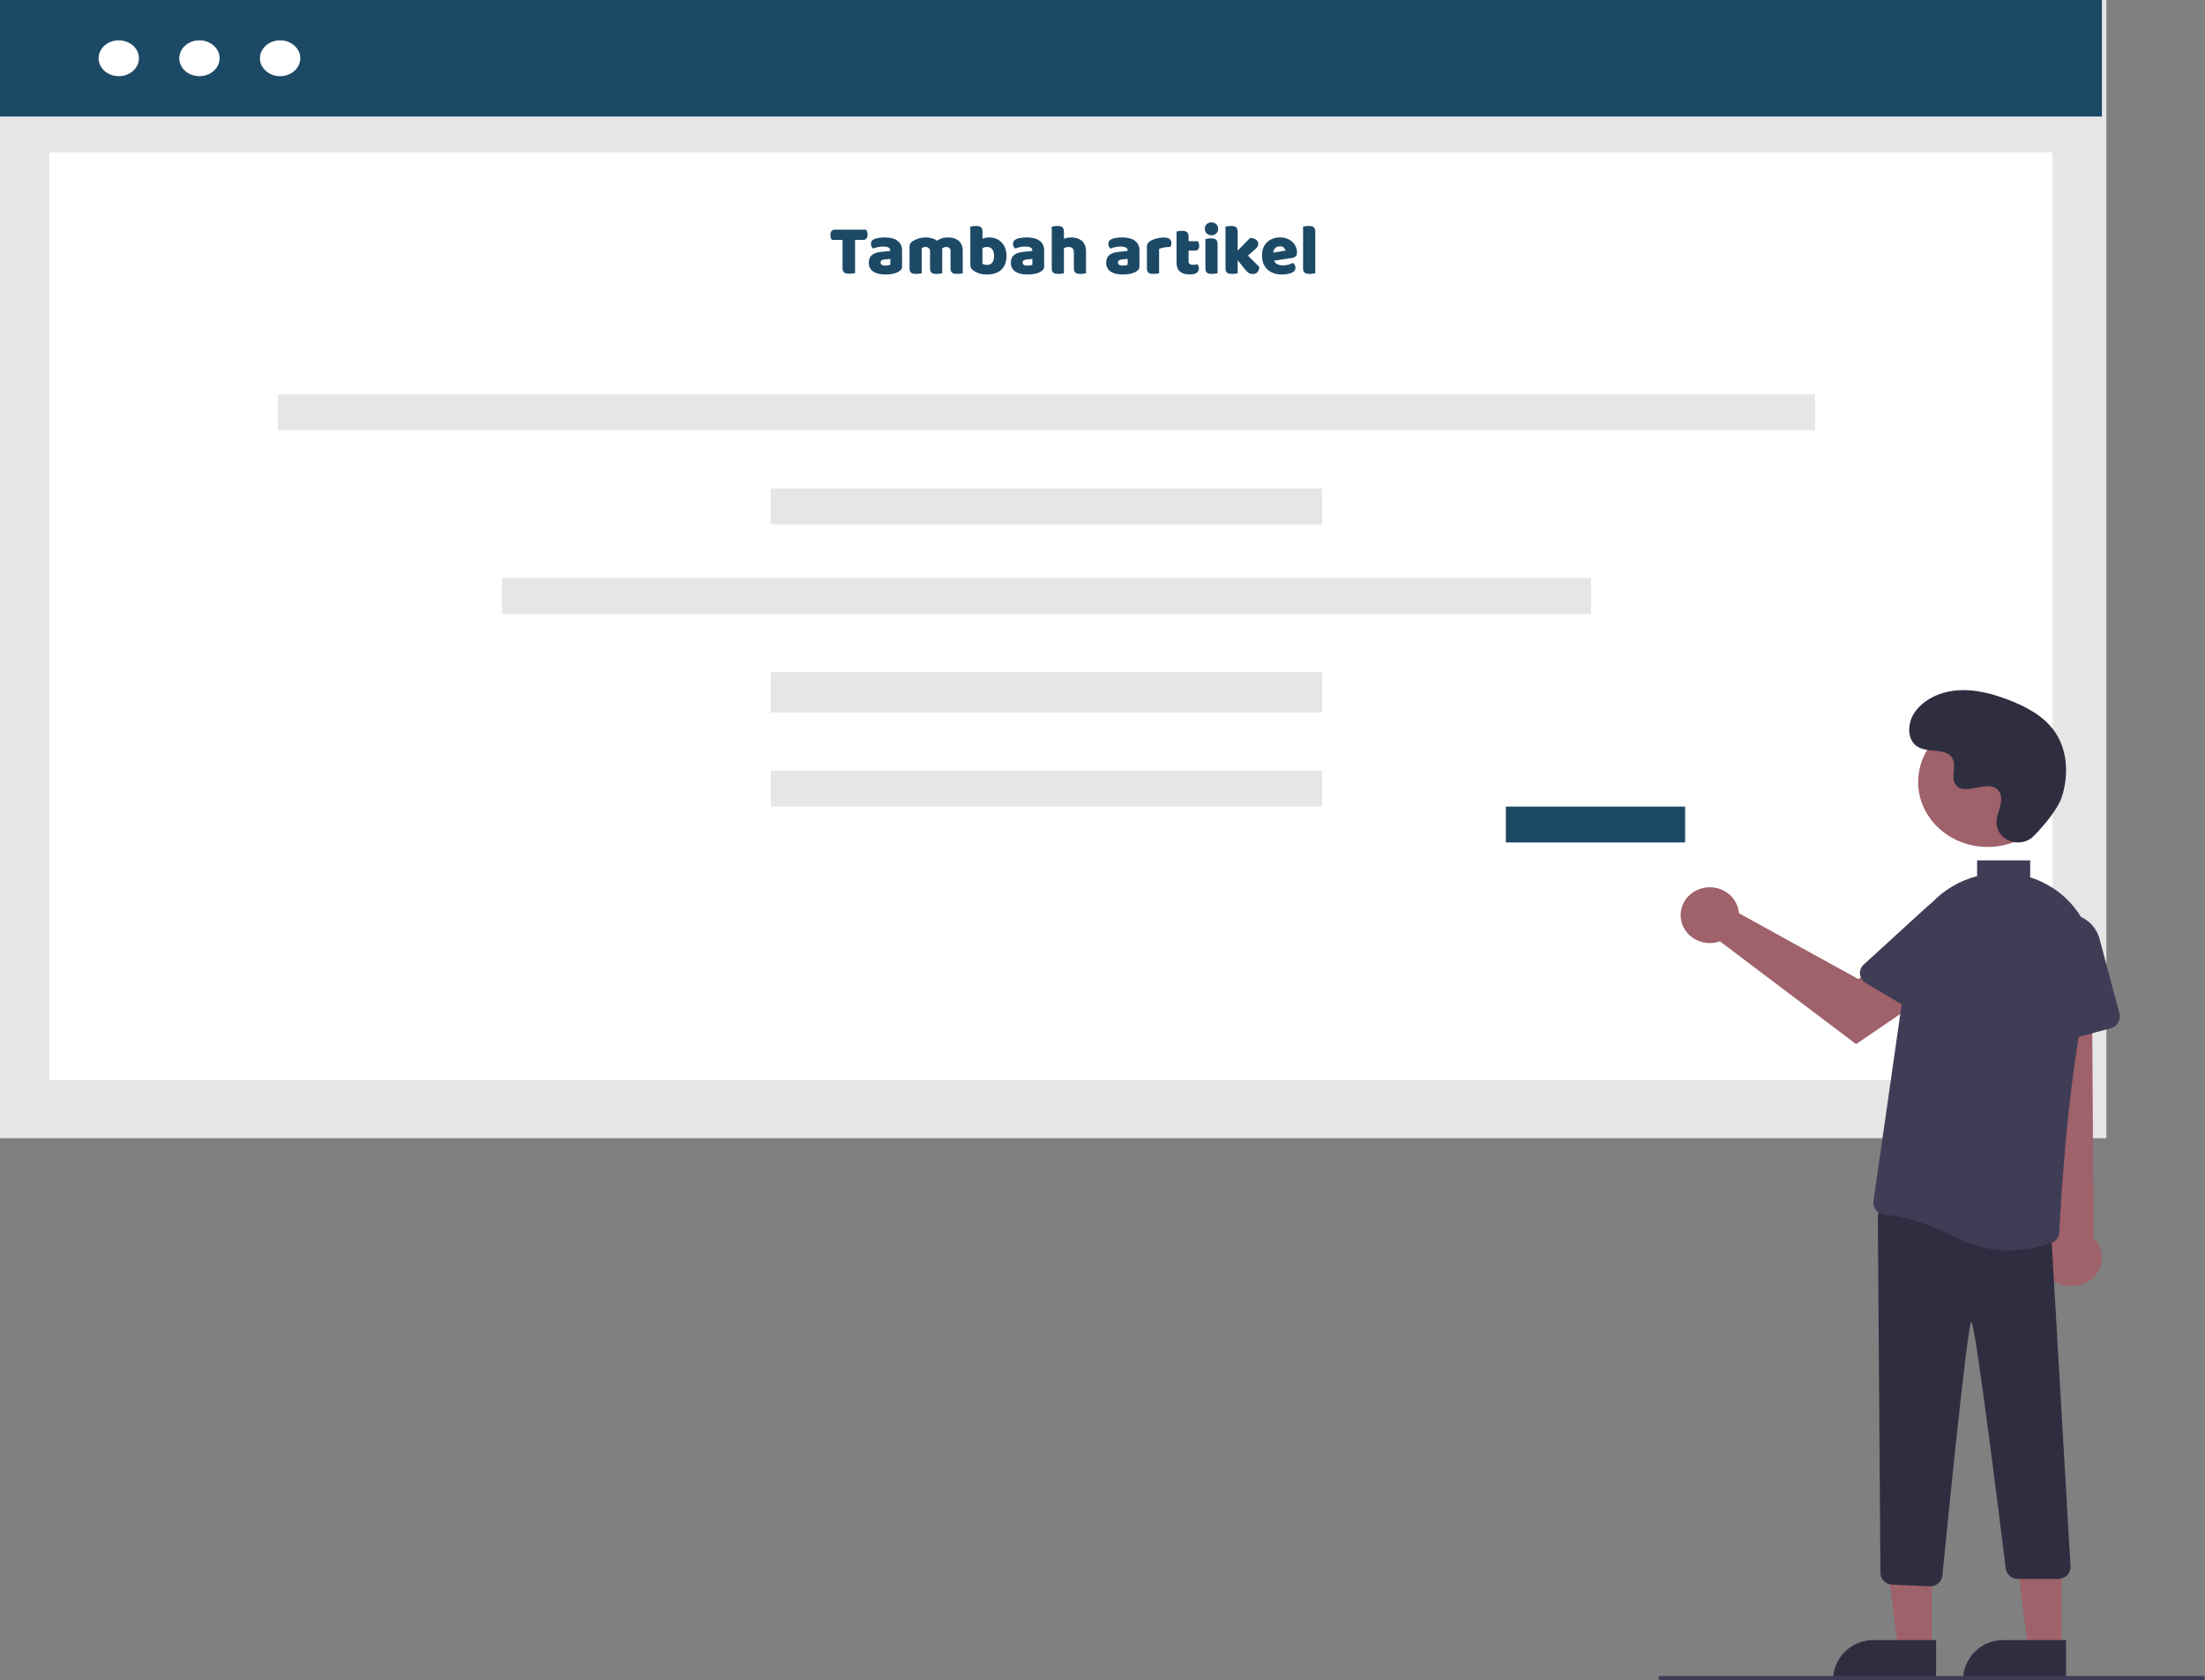 <svg width="492" height="375" viewBox="0 0 492 375" fill="none" xmlns="http://www.w3.org/2000/svg">
<rect x="0" y="0" width="492" height="375" fill="#808080" stroke="none"/>
<path d="M470 0H0V254H470V0Z" fill="#E6E6E6"/>
<path d="M469 0H0V26H469V0Z" fill="#1C4966"/>
<path d="M458 34H11V241H458V34Z" fill="white"/>
<path d="M44.5 17C46.985 17 49 15.209 49 13C49 10.791 46.985 9 44.5 9C42.015 9 40 10.791 40 13C40 15.209 42.015 17 44.5 17Z" fill="white"/>
<path d="M62.5 17C64.985 17 67 15.209 67 13C67 10.791 64.985 9 62.5 9C60.015 9 58 10.791 58 13C58 15.209 60.015 17 62.5 17Z" fill="white"/>
<path d="M26.5 17C28.985 17 31 15.209 31 13C31 10.791 28.985 9 26.5 9C24.015 9 22 10.791 22 13C22 15.209 24.015 17 26.5 17Z" fill="white"/>
<path d="M405 88H62V96H405V88Z" fill="#E6E6E6"/>
<path d="M295 109H172V117H295V109Z" fill="#E6E6E6"/>
<path d="M295 150H172V159H295V150Z" fill="#E6E6E6"/>
<path d="M295 172H172V180H295V172Z" fill="#E6E6E6"/>
<path d="M355 129H112V137H355V129Z" fill="#E6E6E6"/>
<path d="M376 180H336V188H376V180Z" fill="#1C4966"/>
<path d="M430.998 368L423.546 367.999L420 340L431 340.001L430.998 368Z" fill="#9F616A"/>
<path d="M417.886 366H432V375H409C409 372.613 409.936 370.324 411.603 368.636C413.269 366.948 415.53 366 417.886 366Z" fill="#2F2E41"/>
<path d="M459.998 368L452.546 367.999L449 340L460 340.001L459.998 368Z" fill="#9F616A"/>
<path d="M446.886 366H461V375H438C438 373.818 438.23 372.648 438.676 371.556C439.123 370.464 439.778 369.472 440.603 368.636C441.428 367.8 442.408 367.137 443.486 366.685C444.564 366.233 445.719 366 446.886 366Z" fill="#2F2E41"/>
<path d="M458.42 285.968C457.583 285.468 456.875 284.805 456.344 284.023C455.814 283.242 455.474 282.363 455.35 281.446C455.225 280.53 455.319 279.6 455.623 278.721C455.928 277.842 456.437 277.035 457.113 276.359L452 209L466.729 210.326L467.134 276.29C468.284 277.421 468.946 278.904 468.997 280.458C469.047 282.012 468.482 283.529 467.408 284.722C466.334 285.915 464.825 286.701 463.169 286.93C461.512 287.16 459.823 286.818 458.42 285.968L458.42 285.968Z" fill="#9F616A"/>
<path d="M430.512 353.997L422.214 353.622C421.507 353.591 420.84 353.304 420.35 352.821C419.86 352.339 419.584 351.697 419.579 351.028L419 271.635C418.997 271.258 419.081 270.885 419.245 270.541C419.408 270.198 419.649 269.892 419.949 269.644C420.25 269.396 420.603 269.213 420.985 269.107C421.368 269 421.77 268.973 422.164 269.027L455.361 273.584C456.017 273.671 456.618 273.978 457.053 274.451C457.488 274.923 457.729 275.527 457.73 276.154L462 349.72C462.003 350.065 461.933 350.407 461.795 350.727C461.657 351.047 461.454 351.337 461.197 351.582C460.94 351.827 460.634 352.022 460.297 352.155C459.96 352.287 459.598 352.356 459.233 352.356H450.287C449.627 352.358 448.988 352.137 448.487 351.731C447.985 351.325 447.654 350.763 447.554 350.146C447.554 350.146 440.797 294.965 439.869 294.997C438.937 295.014 433.391 351.694 433.391 351.694C433.309 352.329 432.984 352.914 432.478 353.338C431.972 353.763 431.32 353.998 430.644 354C430.6 354 430.556 353.999 430.512 353.997Z" fill="#2F2E41"/>
<path d="M456.126 232.487C455.803 232.251 455.536 231.945 455.345 231.591C455.154 231.237 455.044 230.844 455.023 230.441L454.011 211.869C453.911 210.028 454.487 208.216 455.628 206.781C456.768 205.345 458.393 204.389 460.188 204.095C461.984 203.802 463.823 204.192 465.351 205.191C466.879 206.191 467.988 207.728 468.464 209.506L472.908 226.111C473.092 226.804 472.998 227.543 472.646 228.166C472.293 228.788 471.712 229.244 471.028 229.432L458.389 232.905C458.005 233.011 457.602 233.029 457.211 232.956C456.819 232.884 456.448 232.724 456.126 232.487Z" fill="#3F3D56"/>
<path d="M443.5 189C452.06 189 459 182.508 459 174.5C459 166.492 452.06 160 443.5 160C434.94 160 428 166.492 428 174.5C428 182.508 434.94 189 443.5 189Z" fill="#9F616A"/>
<path d="M387.843 202.804C387.919 203.124 387.969 203.449 387.991 203.777L414.625 218.477L421.099 214.912L428 223.556L414.151 233L383.766 210.065C382.527 210.504 381.177 210.571 379.897 210.258C378.616 209.946 377.466 209.267 376.599 208.313C375.731 207.36 375.188 206.176 375.04 204.919C374.893 203.663 375.149 202.394 375.775 201.28C376.4 200.166 377.365 199.261 378.541 198.684C379.717 198.108 381.049 197.888 382.359 198.054C383.669 198.219 384.895 198.762 385.875 199.611C386.855 200.459 387.541 201.573 387.843 202.804V202.804Z" fill="#9F616A"/>
<path d="M415.017 217.419C414.97 217.021 415.022 216.618 415.168 216.24C415.314 215.862 415.552 215.519 415.862 215.236L430.159 202.17C431.576 200.876 433.466 200.106 435.467 200.01C437.468 199.914 439.436 200.498 440.994 201.65C442.551 202.802 443.586 204.44 443.9 206.247C444.214 208.055 443.784 209.905 442.693 211.441L432.512 225.776C432.086 226.374 431.419 226.793 430.656 226.941C429.893 227.089 429.097 226.955 428.442 226.568L416.341 219.393C415.973 219.175 415.663 218.885 415.434 218.544C415.204 218.202 415.062 217.818 415.017 217.419V217.419Z" fill="#3F3D56"/>
<path d="M453.846 186.509C451.053 189.401 445.864 187.848 445.5 183.897C445.472 183.59 445.474 183.282 445.507 182.975C445.695 181.225 446.735 179.636 446.486 177.788C446.429 177.328 446.253 176.89 445.973 176.515C443.747 173.618 438.521 177.811 436.42 175.188C435.132 173.58 436.646 171.048 435.658 169.25C434.353 166.878 430.488 168.048 428.065 166.749C425.368 165.304 425.529 161.283 427.304 158.837C429.469 155.854 433.265 154.263 437.013 154.033C440.761 153.804 444.484 154.789 447.983 156.114C451.959 157.62 455.902 159.701 458.349 163.099C461.324 167.231 461.611 172.786 460.122 177.617C459.217 180.557 456.128 184.147 453.846 186.509Z" fill="#2F2E41"/>
<path d="M491.374 375H370.626C370.46 375 370.301 374.947 370.183 374.854C370.066 374.76 370 374.633 370 374.5C370 374.367 370.066 374.24 370.183 374.146C370.301 374.053 370.46 374 370.626 374H491.374C491.54 374 491.699 374.053 491.817 374.146C491.934 374.24 492 374.367 492 374.5C492 374.633 491.934 374.76 491.817 374.854C491.699 374.947 491.54 375 491.374 375Z" fill="#3F3D56"/>
<path d="M458.542 198.498C458.276 198.318 458.005 198.141 457.729 197.968C456.259 197.048 454.667 196.314 452.994 195.784V192H441.152V195.511C437.226 196.53 433.705 198.612 431.027 201.498C428.349 204.385 426.632 207.948 426.09 211.745L418.026 268.067C417.975 268.419 417.999 268.777 418.099 269.12C418.199 269.463 418.371 269.783 418.606 270.061C418.837 270.338 419.124 270.567 419.451 270.736C419.778 270.904 420.139 271.009 420.51 271.042C423.304 271.305 429.099 272.323 436.516 276.2C440.083 278.059 444.098 279.023 448.176 279C451.413 278.988 454.624 278.45 457.666 277.41C458.182 277.231 458.63 276.913 458.954 276.495C459.277 276.077 459.462 275.578 459.485 275.062C459.775 269 461.474 237.801 466.419 218.77C467.38 215.037 467.145 211.12 465.743 207.512C464.342 203.905 461.836 200.768 458.542 198.498Z" fill="#3F3D56"/>
<path d="M185.592 53.544C185.517 53.427 185.448 53.267 185.384 53.064C185.32 52.861 185.288 52.648 185.288 52.424C185.288 52.008 185.379 51.709 185.56 51.528C185.752 51.347 185.997 51.256 186.296 51.256H193.272C193.347 51.373 193.416 51.533 193.48 51.736C193.544 51.939 193.576 52.152 193.576 52.376C193.576 52.792 193.48 53.091 193.288 53.272C193.107 53.453 192.867 53.544 192.568 53.544H190.792V60.936C190.675 60.968 190.488 61 190.232 61.032C189.987 61.064 189.741 61.08 189.496 61.08C189.251 61.08 189.032 61.059 188.84 61.016C188.659 60.984 188.504 60.92 188.376 60.824C188.248 60.728 188.152 60.595 188.088 60.424C188.024 60.253 187.992 60.029 187.992 59.752V53.544H185.592ZM197.566 59.272C197.748 59.272 197.945 59.256 198.158 59.224C198.382 59.181 198.548 59.128 198.654 59.064V57.784L197.502 57.88C197.204 57.901 196.958 57.965 196.766 58.072C196.574 58.179 196.478 58.339 196.478 58.552C196.478 58.765 196.558 58.941 196.718 59.08C196.889 59.208 197.172 59.272 197.566 59.272ZM197.438 52.984C198.014 52.984 198.537 53.043 199.006 53.16C199.486 53.277 199.892 53.459 200.222 53.704C200.564 53.939 200.825 54.243 201.006 54.616C201.188 54.979 201.278 55.411 201.278 55.912V59.496C201.278 59.773 201.198 60.003 201.038 60.184C200.889 60.355 200.708 60.504 200.494 60.632C199.801 61.048 198.825 61.256 197.566 61.256C197.001 61.256 196.489 61.203 196.03 61.096C195.582 60.989 195.193 60.829 194.862 60.616C194.542 60.403 194.292 60.131 194.11 59.8C193.94 59.469 193.854 59.085 193.854 58.648C193.854 57.912 194.073 57.347 194.51 56.952C194.948 56.557 195.625 56.312 196.542 56.216L198.638 55.992V55.88C198.638 55.571 198.5 55.352 198.222 55.224C197.956 55.085 197.566 55.016 197.054 55.016C196.649 55.016 196.254 55.059 195.87 55.144C195.486 55.229 195.14 55.336 194.83 55.464C194.692 55.368 194.574 55.224 194.478 55.032C194.382 54.829 194.334 54.621 194.334 54.408C194.334 54.131 194.398 53.912 194.526 53.752C194.665 53.581 194.873 53.437 195.15 53.32C195.46 53.203 195.822 53.117 196.238 53.064C196.665 53.011 197.065 52.984 197.438 52.984ZM206.669 52.984C207.107 52.984 207.533 53.048 207.949 53.176C208.376 53.293 208.744 53.475 209.053 53.72C209.373 53.507 209.731 53.331 210.125 53.192C210.531 53.053 211.016 52.984 211.581 52.984C211.987 52.984 212.381 53.037 212.765 53.144C213.16 53.251 213.507 53.421 213.805 53.656C214.115 53.88 214.36 54.184 214.541 54.568C214.723 54.941 214.813 55.4 214.813 55.944V60.984C214.707 61.016 214.536 61.048 214.301 61.08C214.077 61.112 213.843 61.128 213.597 61.128C213.363 61.128 213.149 61.112 212.957 61.08C212.776 61.048 212.621 60.984 212.493 60.888C212.365 60.792 212.264 60.664 212.189 60.504C212.125 60.333 212.093 60.115 212.093 59.848V56.024C212.093 55.704 212.003 55.475 211.821 55.336C211.64 55.187 211.395 55.112 211.085 55.112C210.936 55.112 210.776 55.149 210.605 55.224C210.435 55.288 210.307 55.357 210.221 55.432C210.232 55.475 210.237 55.517 210.237 55.56C210.237 55.592 210.237 55.624 210.237 55.656V60.984C210.12 61.016 209.944 61.048 209.709 61.08C209.485 61.112 209.256 61.128 209.021 61.128C208.787 61.128 208.573 61.112 208.381 61.08C208.2 61.048 208.045 60.984 207.917 60.888C207.789 60.792 207.688 60.664 207.613 60.504C207.549 60.333 207.517 60.115 207.517 59.848V56.024C207.517 55.704 207.416 55.475 207.213 55.336C207.021 55.187 206.787 55.112 206.509 55.112C206.317 55.112 206.152 55.144 206.013 55.208C205.875 55.261 205.757 55.315 205.661 55.368V60.984C205.555 61.016 205.384 61.048 205.149 61.08C204.925 61.112 204.691 61.128 204.445 61.128C204.211 61.128 203.997 61.112 203.805 61.08C203.624 61.048 203.469 60.984 203.341 60.888C203.213 60.792 203.112 60.664 203.037 60.504C202.973 60.333 202.941 60.115 202.941 59.848V55.016C202.941 54.728 203 54.499 203.117 54.328C203.245 54.157 203.416 53.997 203.629 53.848C203.992 53.592 204.44 53.384 204.973 53.224C205.517 53.064 206.083 52.984 206.669 52.984ZM216.505 50.584C216.611 50.552 216.782 50.52 217.017 50.488C217.251 50.445 217.491 50.424 217.737 50.424C217.971 50.424 218.179 50.44 218.361 50.472C218.553 50.504 218.713 50.568 218.841 50.664C218.969 50.76 219.065 50.893 219.129 51.064C219.193 51.224 219.225 51.437 219.225 51.704V53.272C219.491 53.165 219.742 53.091 219.977 53.048C220.222 53.005 220.489 52.984 220.777 52.984C221.289 52.984 221.774 53.075 222.233 53.256C222.691 53.437 223.097 53.704 223.449 54.056C223.801 54.397 224.078 54.824 224.281 55.336C224.483 55.848 224.585 56.44 224.585 57.112C224.585 57.805 224.478 58.413 224.265 58.936C224.062 59.448 223.774 59.875 223.401 60.216C223.027 60.557 222.569 60.819 222.025 61C221.491 61.171 220.899 61.256 220.249 61.256C219.545 61.256 218.947 61.171 218.457 61C217.966 60.84 217.55 60.637 217.209 60.392C216.739 60.061 216.505 59.635 216.505 59.112V50.584ZM220.249 59.112C220.739 59.112 221.118 58.947 221.385 58.616C221.662 58.275 221.801 57.773 221.801 57.112C221.801 56.44 221.662 55.939 221.385 55.608C221.107 55.277 220.734 55.112 220.265 55.112C220.051 55.112 219.865 55.133 219.705 55.176C219.555 55.219 219.39 55.283 219.209 55.368V58.856C219.326 58.931 219.465 58.995 219.625 59.048C219.795 59.091 220.003 59.112 220.249 59.112ZM229.269 59.272C229.451 59.272 229.648 59.256 229.861 59.224C230.085 59.181 230.251 59.128 230.357 59.064V57.784L229.205 57.88C228.907 57.901 228.661 57.965 228.469 58.072C228.277 58.179 228.181 58.339 228.181 58.552C228.181 58.765 228.261 58.941 228.421 59.08C228.592 59.208 228.875 59.272 229.269 59.272ZM229.141 52.984C229.717 52.984 230.24 53.043 230.709 53.16C231.189 53.277 231.595 53.459 231.925 53.704C232.267 53.939 232.528 54.243 232.709 54.616C232.891 54.979 232.981 55.411 232.981 55.912V59.496C232.981 59.773 232.901 60.003 232.741 60.184C232.592 60.355 232.411 60.504 232.197 60.632C231.504 61.048 230.528 61.256 229.269 61.256C228.704 61.256 228.192 61.203 227.733 61.096C227.285 60.989 226.896 60.829 226.565 60.616C226.245 60.403 225.995 60.131 225.813 59.8C225.643 59.469 225.557 59.085 225.557 58.648C225.557 57.912 225.776 57.347 226.213 56.952C226.651 56.557 227.328 56.312 228.245 56.216L230.341 55.992V55.88C230.341 55.571 230.203 55.352 229.925 55.224C229.659 55.085 229.269 55.016 228.757 55.016C228.352 55.016 227.957 55.059 227.573 55.144C227.189 55.229 226.843 55.336 226.533 55.464C226.395 55.368 226.277 55.224 226.181 55.032C226.085 54.829 226.037 54.621 226.037 54.408C226.037 54.131 226.101 53.912 226.229 53.752C226.368 53.581 226.576 53.437 226.853 53.32C227.163 53.203 227.525 53.117 227.941 53.064C228.368 53.011 228.768 52.984 229.141 52.984ZM242.325 60.984C242.218 61.016 242.047 61.048 241.812 61.08C241.589 61.112 241.354 61.128 241.109 61.128C240.874 61.128 240.661 61.112 240.469 61.08C240.287 61.048 240.133 60.984 240.005 60.888C239.877 60.792 239.775 60.664 239.701 60.504C239.637 60.333 239.605 60.115 239.605 59.848V56.296C239.605 55.859 239.493 55.555 239.269 55.384C239.055 55.203 238.789 55.112 238.469 55.112C238.255 55.112 238.053 55.139 237.861 55.192C237.669 55.245 237.514 55.309 237.397 55.384V60.984C237.29 61.016 237.119 61.048 236.885 61.08C236.661 61.112 236.426 61.128 236.181 61.128C235.946 61.128 235.733 61.112 235.541 61.08C235.359 61.048 235.205 60.984 235.077 60.888C234.949 60.792 234.847 60.664 234.773 60.504C234.709 60.333 234.677 60.115 234.677 59.848V50.568C234.794 50.547 234.965 50.52 235.189 50.488C235.423 50.445 235.658 50.424 235.893 50.424C236.127 50.424 236.335 50.44 236.517 50.472C236.709 50.504 236.869 50.568 236.997 50.664C237.125 50.76 237.221 50.893 237.285 51.064C237.359 51.224 237.397 51.437 237.397 51.704V53.272C237.535 53.219 237.743 53.16 238.021 53.096C238.309 53.021 238.623 52.984 238.965 52.984C240.021 52.984 240.842 53.251 241.429 53.784C242.026 54.307 242.325 55.091 242.325 56.136V60.984ZM250.535 59.272C250.716 59.272 250.914 59.256 251.127 59.224C251.351 59.181 251.516 59.128 251.623 59.064V57.784L250.471 57.88C250.172 57.901 249.927 57.965 249.735 58.072C249.543 58.179 249.447 58.339 249.447 58.552C249.447 58.765 249.527 58.941 249.687 59.08C249.858 59.208 250.14 59.272 250.535 59.272ZM250.407 52.984C250.983 52.984 251.506 53.043 251.975 53.16C252.455 53.277 252.86 53.459 253.191 53.704C253.532 53.939 253.794 54.243 253.975 54.616C254.156 54.979 254.247 55.411 254.247 55.912V59.496C254.247 59.773 254.167 60.003 254.007 60.184C253.858 60.355 253.676 60.504 253.463 60.632C252.77 61.048 251.794 61.256 250.535 61.256C249.97 61.256 249.458 61.203 248.999 61.096C248.551 60.989 248.162 60.829 247.831 60.616C247.511 60.403 247.26 60.131 247.079 59.8C246.908 59.469 246.823 59.085 246.823 58.648C246.823 57.912 247.042 57.347 247.479 56.952C247.916 56.557 248.594 56.312 249.511 56.216L251.607 55.992V55.88C251.607 55.571 251.468 55.352 251.191 55.224C250.924 55.085 250.535 55.016 250.023 55.016C249.618 55.016 249.223 55.059 248.839 55.144C248.455 55.229 248.108 55.336 247.799 55.464C247.66 55.368 247.543 55.224 247.447 55.032C247.351 54.829 247.303 54.621 247.303 54.408C247.303 54.131 247.367 53.912 247.495 53.752C247.634 53.581 247.842 53.437 248.119 53.32C248.428 53.203 248.791 53.117 249.207 53.064C249.634 53.011 250.034 52.984 250.407 52.984ZM258.63 60.984C258.523 61.016 258.353 61.048 258.118 61.08C257.894 61.112 257.659 61.128 257.414 61.128C257.179 61.128 256.966 61.112 256.774 61.08C256.593 61.048 256.438 60.984 256.31 60.888C256.182 60.792 256.081 60.664 256.006 60.504C255.942 60.333 255.91 60.115 255.91 59.848V55.048C255.91 54.803 255.953 54.595 256.038 54.424C256.134 54.243 256.267 54.083 256.438 53.944C256.609 53.805 256.817 53.683 257.062 53.576C257.318 53.459 257.59 53.357 257.878 53.272C258.166 53.187 258.465 53.123 258.774 53.08C259.083 53.027 259.393 53 259.702 53C260.214 53 260.619 53.101 260.918 53.304C261.217 53.496 261.366 53.816 261.366 54.264C261.366 54.413 261.345 54.563 261.302 54.712C261.259 54.851 261.206 54.979 261.142 55.096C260.918 55.096 260.689 55.107 260.454 55.128C260.219 55.149 259.99 55.181 259.766 55.224C259.542 55.267 259.329 55.315 259.126 55.368C258.934 55.411 258.769 55.464 258.63 55.528V60.984ZM265.208 58.328C265.208 58.605 265.294 58.803 265.464 58.92C265.646 59.037 265.896 59.096 266.216 59.096C266.376 59.096 266.542 59.085 266.712 59.064C266.883 59.032 267.032 58.995 267.16 58.952C267.256 59.069 267.336 59.203 267.4 59.352C267.475 59.491 267.512 59.661 267.512 59.864C267.512 60.269 267.358 60.6 267.048 60.856C266.75 61.112 266.216 61.24 265.448 61.24C264.51 61.24 263.784 61.027 263.272 60.6C262.771 60.173 262.52 59.48 262.52 58.52V51.672C262.638 51.64 262.803 51.608 263.016 51.576C263.24 51.533 263.475 51.512 263.72 51.512C264.19 51.512 264.552 51.597 264.808 51.768C265.075 51.928 265.208 52.275 265.208 52.808V53.832H267.304C267.368 53.949 267.427 54.099 267.48 54.28C267.544 54.451 267.576 54.643 267.576 54.856C267.576 55.229 267.491 55.501 267.32 55.672C267.16 55.832 266.942 55.912 266.664 55.912H265.208V58.328ZM268.831 51.064C268.831 50.659 268.964 50.317 269.231 50.04C269.508 49.763 269.871 49.624 270.319 49.624C270.767 49.624 271.124 49.763 271.391 50.04C271.668 50.317 271.807 50.659 271.807 51.064C271.807 51.469 271.668 51.811 271.391 52.088C271.124 52.365 270.767 52.504 270.319 52.504C269.871 52.504 269.508 52.365 269.231 52.088C268.964 51.811 268.831 51.469 268.831 51.064ZM271.679 60.984C271.561 61.005 271.385 61.032 271.151 61.064C270.927 61.107 270.697 61.128 270.463 61.128C270.228 61.128 270.015 61.112 269.823 61.08C269.641 61.048 269.487 60.984 269.359 60.888C269.231 60.792 269.129 60.664 269.055 60.504C268.991 60.333 268.959 60.115 268.959 59.848V53.336C269.076 53.315 269.247 53.288 269.471 53.256C269.705 53.213 269.94 53.192 270.174 53.192C270.409 53.192 270.617 53.208 270.799 53.24C270.991 53.272 271.151 53.336 271.279 53.432C271.407 53.528 271.503 53.661 271.567 53.832C271.641 53.992 271.679 54.205 271.679 54.472V60.984ZM281.01 59.592C280.957 60.093 280.807 60.477 280.562 60.744C280.327 61.011 279.981 61.144 279.522 61.144C279.181 61.144 278.877 61.064 278.61 60.904C278.343 60.733 278.055 60.451 277.746 60.056L276.162 58.072V60.984C276.045 61.005 275.869 61.032 275.634 61.064C275.41 61.107 275.181 61.128 274.946 61.128C274.711 61.128 274.498 61.112 274.306 61.08C274.125 61.048 273.97 60.984 273.842 60.888C273.714 60.792 273.613 60.664 273.538 60.504C273.474 60.333 273.442 60.115 273.442 59.848V50.584C273.559 50.552 273.73 50.52 273.954 50.488C274.189 50.445 274.423 50.424 274.658 50.424C274.893 50.424 275.101 50.44 275.282 50.472C275.474 50.504 275.634 50.568 275.762 50.664C275.89 50.76 275.986 50.893 276.05 51.064C276.125 51.224 276.162 51.437 276.162 51.704V55.928L278.914 53.112C279.469 53.112 279.911 53.235 280.242 53.48C280.583 53.725 280.754 54.035 280.754 54.408C280.754 54.568 280.727 54.717 280.674 54.856C280.621 54.984 280.535 55.117 280.418 55.256C280.311 55.395 280.167 55.544 279.986 55.704C279.815 55.853 279.613 56.029 279.378 56.232L278.45 57.032L281.01 59.592ZM286.038 61.256C285.408 61.256 284.822 61.171 284.278 61C283.744 60.819 283.275 60.552 282.87 60.2C282.475 59.848 282.16 59.405 281.926 58.872C281.702 58.339 281.59 57.715 281.59 57C281.59 56.296 281.702 55.693 281.926 55.192C282.16 54.68 282.464 54.264 282.838 53.944C283.211 53.613 283.638 53.373 284.118 53.224C284.598 53.064 285.088 52.984 285.59 52.984C286.155 52.984 286.667 53.069 287.126 53.24C287.595 53.411 287.995 53.645 288.326 53.944C288.667 54.243 288.928 54.6 289.11 55.016C289.302 55.432 289.398 55.885 289.398 56.376C289.398 56.739 289.296 57.016 289.094 57.208C288.891 57.4 288.608 57.523 288.246 57.576L284.294 58.168C284.411 58.52 284.651 58.787 285.014 58.968C285.376 59.139 285.792 59.224 286.262 59.224C286.699 59.224 287.11 59.171 287.494 59.064C287.888 58.947 288.208 58.813 288.454 58.664C288.624 58.771 288.768 58.92 288.886 59.112C289.003 59.304 289.062 59.507 289.062 59.72C289.062 60.2 288.838 60.557 288.39 60.792C288.048 60.973 287.664 61.096 287.238 61.16C286.811 61.224 286.411 61.256 286.038 61.256ZM285.59 54.968C285.334 54.968 285.11 55.011 284.918 55.096C284.736 55.181 284.587 55.293 284.47 55.432C284.352 55.56 284.262 55.709 284.198 55.88C284.144 56.04 284.112 56.205 284.102 56.376L286.838 55.928C286.806 55.715 286.688 55.501 286.486 55.288C286.283 55.075 285.984 54.968 285.59 54.968ZM293.475 60.984C293.358 61.005 293.182 61.032 292.947 61.064C292.723 61.107 292.494 61.128 292.259 61.128C292.024 61.128 291.811 61.112 291.619 61.08C291.438 61.048 291.283 60.984 291.155 60.888C291.027 60.792 290.926 60.664 290.851 60.504C290.787 60.333 290.755 60.115 290.755 59.848V50.568C290.872 50.547 291.043 50.52 291.267 50.488C291.502 50.445 291.736 50.424 291.971 50.424C292.206 50.424 292.414 50.44 292.595 50.472C292.787 50.504 292.947 50.568 293.075 50.664C293.203 50.76 293.299 50.893 293.363 51.064C293.438 51.224 293.475 51.437 293.475 51.704V60.984Z" fill="#1C4966"/>
</svg>
